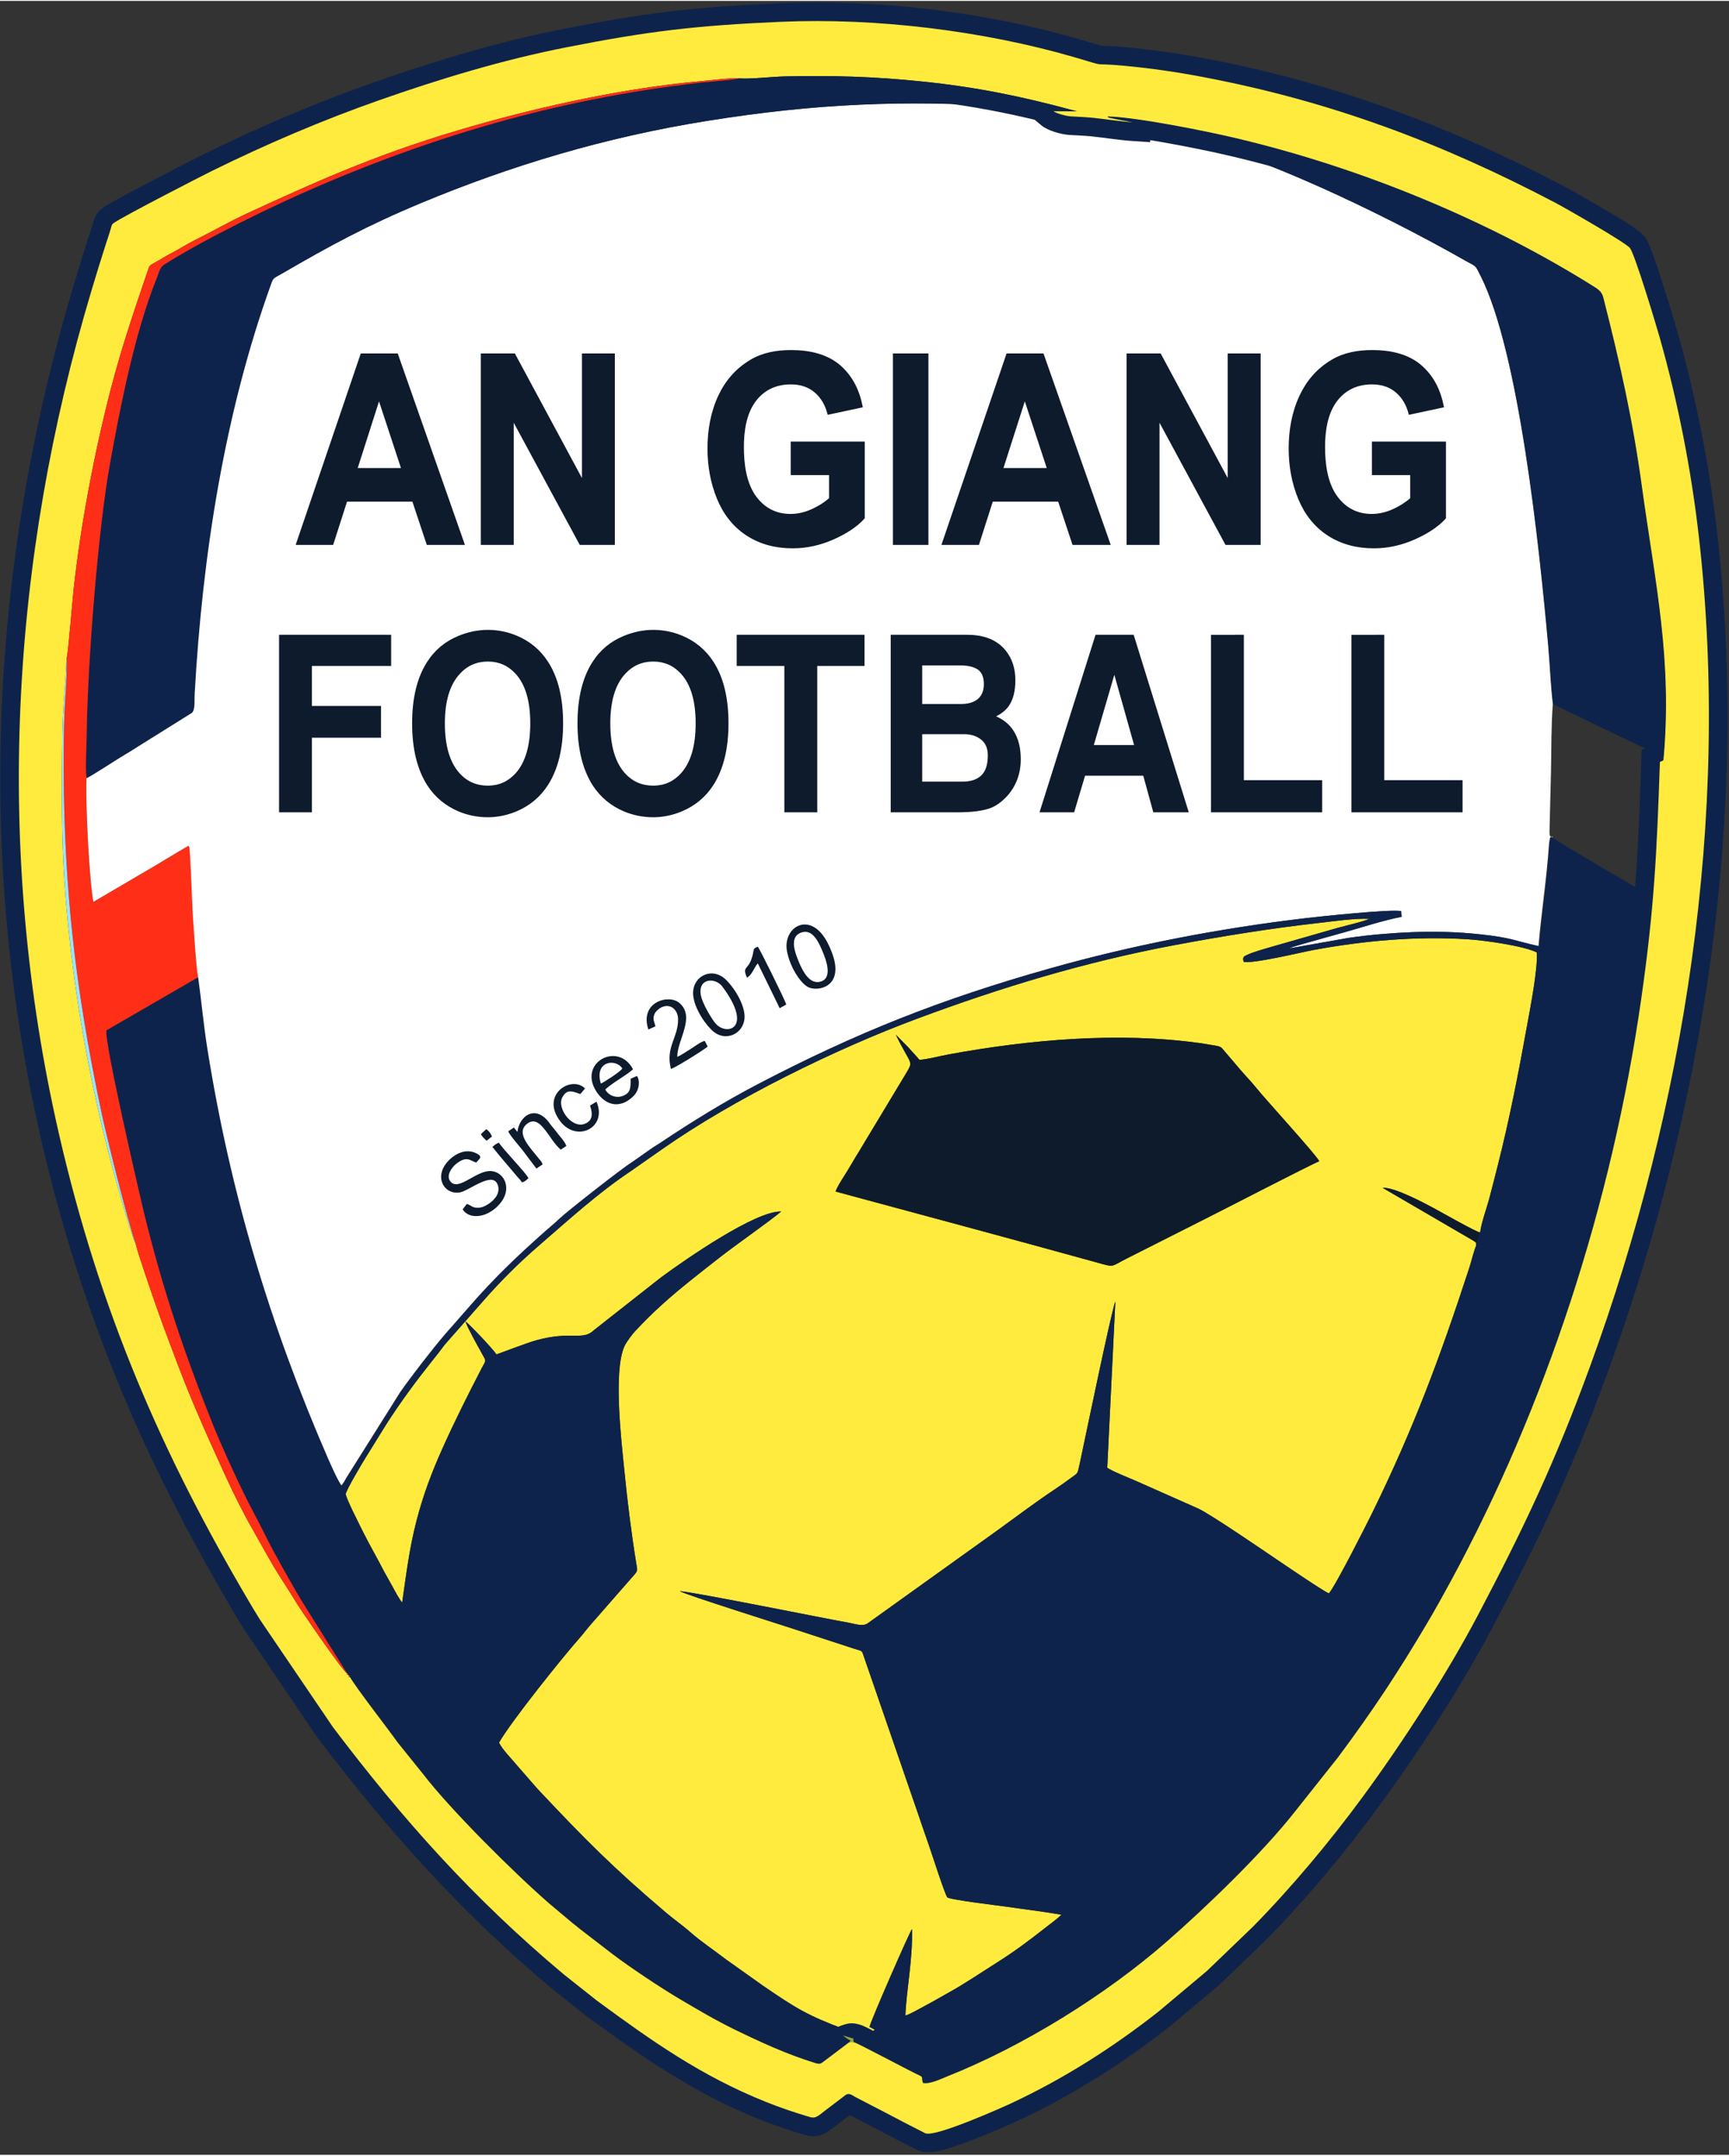 <svg height="353.082" viewBox="0 0 456 568" width="283.221" xmlns="http://www.w3.org/2000/svg" xmlns:xlink="http://www.w3.org/1999/xlink"><rect x="0" y="0" width="456" height="568" fill="#333333" stroke="none"/><clipPath id="a"><path d="m-572-311h1684v1191h-1684z"/></clipPath><g clip-path="url(#a)"><path d="m50.42 187.76c.92-.1.54 1.84.55 3.69.03 7.12.43 26.21.05 30.58-.64.26-.91.36-1.51.75l.23.37c.28.71.8 15.94.89 17.08.23 3.25.92 15 1.45 17.22.88 6.37 1.44 12.66 2.46 19.04 6.08 38.02 16.52 72.71 31.76 107.77.42.98 2.83 6.49 3.68 7.3l.74-1.02c.23-.44.33-.62.58-1.04l14.26-22.68c2.77-3.97 8.47-11.35 11.8-15.22l6.26-7.14c6.64-7.66 12.79-13.51 20.27-20.14 1.35-1.19 2.27-1.89 3.56-3.14 2.18-2.08 16.78-13.49 18.94-14.78l5.83-4.09c.81-.54 1.33-.81 2.12-1.34 8.01-5.37 16.77-10.76 25.4-15.27 25.98-13.58 48.25-22.43 77.08-30.56 21.88-6.18 44.62-10.57 67.56-13.27 4.13-.49 22.05-2.36 24.99-1.86l.15 1.53c-4.69.88-10.3 2.74-14.98 4.04l-10.98 3.08c-.59.17-1.18.34-1.8.53-.4.13-1.33.38-1.87.67l15.73-2.78c5.55-.8 11.15-1.28 16.85-1.51 5.92-.23 12.04-.06 17.84.58 8.43.92 8.46 1.56 15.44 3.12.74-8.79 2.15-17.68 2.79-27.08l.17-1.18c.19-.52-.07-.09.29-.56l.44.27c0-.52.11-.39-.44-.27-.38-.37-.33-.81-.33-1.74l.39-15.72c.1-5.63.04-12.03.48-17.6-.6-4.89-.78-10.22-1.22-15.18-2.35-26.2-7.71-77.61-17.84-97.68-1.59-3.16-1.08-2.39-4.01-4.06-12.17-6.92-25.56-13.69-38.33-19.42-12.7-5.7-35.45-14.73-49.18-17-3.59-.24-7.16-.84-10.83-1.22-2.01-.21-3.93-.26-5.98-.39-1.26-.09-3.8-.78-4.55-1.4-3.65-.25-7.39-.88-11.14-1.13-28.25-1.86-51.43-.82-79.77 3.68-27.43 4.36-52.35 11.96-75.77 21.71-14.19 5.91-24.11 11.29-36.47 18.48-2.52 1.47-2.48 1.1-3.13 2.9-12.25 33.92-18.12 71.57-20.14 107.77-.14 2.35.18 4.39-.76 5.31z" fill="#fff"/><g fill-rule="evenodd"><path d="m387.47 334.2c-7.7 23.55-14.55 42.04-25.55 64.49-1.32 2.69-9.57 19.07-11.44 21.26-1.79-.79-11.99-7.77-13.78-8.97-3.29-2.22-17.75-12.14-20.75-13.44l-16-7.1c-1.81-.81-6.75-2.75-7.93-3.63l2.14-43.87c-.99 2.2-8.64 39.36-9.41 42.85-.64 2.93-.38 2.27-2.55 3.89-1.17.88-2.45 1.78-3.79 2.67-5.02 3.33-10.39 7.37-15.35 10.97l-34.18 24.49c-1.38.99-3.44.13-5.43-.21-5.37-.92-40.44-8.03-44.17-8.25 1.35.87 26.97 8.96 28.27 9.4l17.79 5.8c2.13.7 1.89.22 2.57 2.27l12.13 35.19c1.73 4.93 3.13 9.21 4.87 14.13.69 1.95 4.26 13.11 4.92 13.94.64.66 14.17 2.27 14.97 2.39 5.1.75 10.14 1.33 15.15 2.21-1.23 1.19-3.05 2.49-4.5 3.63-3.99 3.14-8.09 6.2-12.36 8.88-4.26 2.69-8.77 5.77-13.25 8.23-1.93 1.06-3.58 2.06-5.48 3.06-1.16.61-4.49 2.54-5.58 2.78.31-7.17 1.96-14.57 1.75-22.81-.61.72-10.95 24.34-11.2 25.8l1.35.74c-.45.56-1.17.77-1.84 1.07-2.24 1.01-3.81-.32-5.98-1.13-10-3.71-13.15-5.73-21.68-11.57l-9.73-6.91c-3.2-2.48-6.36-4.51-9.42-7.2-1.99-1.76-4.19-3.27-6.28-5.04-14.06-11.93-21.21-19.13-34.01-32.74l-5.16-5.92c-1.54-1.89-3.87-4.13-4.98-6.24 3.15-5.56 16.78-22.54 21.15-27.48 1.23-1.39 2.16-2.68 3.25-3.9l11.32-12.94c.89-1.01.78-1.21.51-2.83-1.35-8.26-2.38-16.64-3.21-25.04-.71-7.14-2.9-25.62.03-32.28.54-1.22 2.2-3.36 2.87-4.07 2.44-2.58 4.38-4.54 7.1-7 4.8-4.35 10.1-8.42 15.38-12.56 4.05-3.17 13.22-9.58 16.02-11.97-6.71-.23-25.14 12.55-31.66 17.35l-17.71 13.93c-3.07 2.92-5.69.1-15.09 2.64-2.7.73-10.39 3.73-10.64 3.76-.73-1.23-7.19-8.06-8.17-8.7.55 1.69 3.16 6.32 4.22 8.24 1.39 2.5 1.26 1.8.04 4.15-3.63 7.02-7.17 14.05-10.46 21.42-2.65 5.93-4.91 11.85-6.68 18.7-1.93 7.45-2.67 13.78-3.81 21.65-.85-1.07-1.92-3.08-2.67-4.47-.8-1.48-1.76-3.07-2.55-4.61-1.59-3.12-3.41-6.19-5.05-9.5-.79-1.61-4.62-9.07-4.6-10.07.02-.88 4.46-8.36 5.18-9.49l5.56-8.98c3.78-5.88 7.88-11.42 12.24-16.88 1.03-1.29 2.15-2.69 3.12-4.03l10.16-11.54c4.52-5.16 9.36-9.99 14.59-14.51 7.69-6.64 15.59-13.88 24.1-19.56l8.55-5.98c18.82-13.2 45.61-26.34 67.24-34.39 22.08-8.21 44.19-14.95 67.96-19.4 12.39-2.32 25.09-4.38 37.78-5.81 3.72-.42 9.77-1.29 13.45-1.1-1.29.68-6.65 1.9-8.61 2.46l-17.41 4.99c-2.16.65-4.26 1.17-6.24 2.08-.98.45-1.15.68-.87 1.79 2.33.63 15.2-2.51 18.52-3.12 13.2-2.43 26.85-3.67 40.48-2.82 4.44.28 14.93 1.74 18.33 3.49.26 4.48-1.72 14.49-2.59 19.34-2.24 12.39-4.62 24.65-7.72 36.84-.73 2.9-1.49 5.89-2.26 8.8-.62 2.33-2.21 6.77-2.37 8.85-.74.08-10.69-5.58-12.28-6.43-2.48-1.33-10.44-5.58-13.46-5.34l24.12 14.05c.87.78.41-.13.58 1.11-.72 1.73-1.23 4.09-1.87 6.05zm-90.48-2.48 21.79-11.01c3.27-1.62 26.86-13.83 29.16-14.73-.6-1.45-14.33-16.48-16.54-19.25-1.34-1.67-2.73-3.08-4.21-4.79-1.45-1.68-2.67-3.18-4.14-4.86-1.03-1.17-.85-1.31-2.76-1.63-1.41-.24-2.61-.44-3.98-.64-21.41-2.97-44.9-.9-66.12 3-2.34.43-5.47 1.28-7.69 1.44-.94-1.13-2-2.22-3.03-3.38l-3.2-3.25c4.09 8.45 4.79 6.61 2.56 10.42l-12.34 20.47c-1.12 1.78-1.93 3.25-3.03 5.05-.74 1.21-2.72 4.15-3.08 5.41 22.9 6.2 45.91 12.35 68.79 18.68 4.88 1.35 3.62 1.21 7.82-.93z" fill="#ffeb3d"/><path d="m54.72 276.49c6.08 38.02 16.52 72.71 31.75 107.77.43.98 2.84 6.48 3.68 7.3l.75-1.02c.23-.43.32-.62.57-1.04l14.27-22.68c2.77-3.97 8.47-11.35 11.8-15.22l6.25-7.14c6.65-7.66 12.8-13.51 20.28-20.14 1.35-1.19 2.26-1.89 3.56-3.14 2.17-2.08 16.78-13.49 18.94-14.78l5.83-4.09c.81-.54 1.33-.81 2.12-1.34 8.01-5.37 16.77-10.76 25.4-15.26 25.98-13.59 48.25-22.44 77.07-30.57 21.89-6.18 44.63-10.57 67.57-13.27 4.13-.49 22.04-2.37 24.99-1.86l.15 1.53c-4.69.88-10.3 2.74-14.98 4.04l-10.98 3.08c-.6.17-1.18.34-1.8.53-.4.13-1.34.38-1.87.67l15.72-2.79c5.55-.79 11.15-1.27 16.86-1.5 5.92-.23 12.03-.06 17.84.58 8.43.92 8.46 1.56 15.44 3.12.74-8.79 2.15-17.68 2.78-27.08l.17-1.18c.2-.52-.06-.09.3-.56l.43.27c.3.43 24.66 14.85 25.27 14.93l1.75-37.29-26.91-12.97c-.6-4.89-.78-10.22-1.22-15.18-2.35-26.2-7.72-77.61-17.84-97.68-1.59-3.16-1.08-2.39-4.02-4.06-12.17-6.92-25.55-13.69-38.32-19.42-12.7-5.7-35.46-14.73-49.18-17-1.12-.28-2.13-.47-3.33-.69l-3.14-.62c-.35-.13-.37-.17-.54-.28 7.92.24 25.89 3.85 33.96 5.76 33.12 7.84 66.78 21.77 94.61 39.32 1.39.88 1.87 1.56 2.21 2.91 4.32 17.04 7.64 31.56 10.1 49.5 3.46 25.26 8.13 45.69 5.69 72.28-.37.28-.03.05-.45.25l-.47.21c-.83 24.12-1.51 38.6-4.95 62.63-7.76 54.1-25.24 107.4-50.25 153.48-2.03 3.74-4.04 7.36-6.07 10.79-7.74 13.11-14.5 23.34-23.7 35.67l-11.34 14.29c-8.65 10.99-23.53 25.29-33.72 34.18-16.21 14.17-37.92 27.62-57.81 35.53-1.54.61-4.82 2.23-6.55 1.77-.52-1.66.35-1.39-1.29-2.16-2.83-1.34-15.69-8.22-16.8-8.53-.04-.06-.15-.26-.17-.31-.01-.04-.04-.11-.05-.15 0-.03-.01-.1-.02-.13-.01-.05.03-.2.03-.41l-2.79-.82c.57.43 1.28 1.02 2.03 1.32l-.58.62-6.26 4.73c-.97.69-1.09 1.03-2.53.58-7.51-2.32-14.26-5.44-21.22-8.82-4.8-2.32-9.84-5.3-14.41-8-5.05-2.98-13.19-8.4-17.85-11.94l-8.48-6.53c-.74-.6-1.33-1.09-2.06-1.64l-6.14-5.18c-9.21-8-25.93-24.6-33.17-34.02l-6.7-8.32c-2.45-3.47-10.71-14.05-12.63-17.31-.01-.4.11-.34-.25-.3l-.31-.37c.08-.41.2-.37-.18-.28l-11.14-17.75c-2.42-3.82-8.5-14.65-10.43-18.64-1.61-3.31-3.36-6.46-5.03-9.79-2.84-5.67-6.73-14.26-9.04-20.04-7.45-18.6-13.1-35.49-17.89-55.07-1.19-4.84-10.86-46.63-9.93-48.33l24.16-13.99c.88 6.37 1.44 12.66 2.46 19.04zm338.03 39.42c.77-2.91 1.52-5.9 2.26-8.8 3.09-12.19 5.48-24.45 7.72-36.85.87-4.84 2.85-14.85 2.59-19.33-3.4-1.75-13.89-3.22-18.33-3.49-13.63-.85-27.28.39-40.48 2.82-3.33.61-16.19 3.75-18.52 3.12-.28-1.11-.11-1.34.87-1.79 1.98-.91 4.08-1.43 6.24-2.08l17.41-4.99c1.96-.56 7.32-1.78 8.6-2.46-3.67-.19-9.72.68-13.44 1.1-12.69 1.43-25.39 3.49-37.78 5.81-23.77 4.45-45.88 11.19-67.96 19.4-21.63 8.04-48.42 21.19-67.24 34.39l-8.55 5.98c-8.51 5.68-16.41 12.92-24.1 19.56-5.24 4.52-10.07 9.35-14.59 14.51l-10.16 11.54c-.97 1.33-2.09 2.74-3.12 4.03-4.36 5.46-8.46 11-12.24 16.88l-5.56 8.98c-.72 1.13-5.17 8.61-5.18 9.49-.03 1 3.81 8.46 4.6 10.07 1.64 3.31 3.45 6.38 5.05 9.5.79 1.53 1.75 3.13 2.55 4.61.75 1.39 1.82 3.4 2.67 4.47 1.14-7.87 1.88-14.2 3.8-21.65 1.78-6.85 4.04-12.77 6.69-18.7 3.29-7.37 6.83-14.4 10.46-21.42 1.22-2.35 1.35-1.65-.04-4.15-1.06-1.92-3.67-6.55-4.22-8.24.98.63 7.44 7.47 8.17 8.7.25-.03 7.94-3.03 10.63-3.76 9.41-2.54 12.03.28 15.1-2.64l17.71-13.93c6.52-4.8 24.94-17.58 31.66-17.35-2.8 2.39-11.97 8.8-16.02 11.97-5.28 4.14-10.58 8.21-15.38 12.56-2.73 2.46-4.66 4.42-7.1 7-.67.71-2.33 2.85-2.87 4.07-2.93 6.66-.74 25.14-.03 32.28.83 8.4 1.86 16.78 3.21 25.04.27 1.62.38 1.82-.51 2.83l-11.32 12.93c-1.09 1.23-2.02 2.52-3.25 3.91-4.37 4.94-18 21.92-21.15 27.48 1.11 2.11 3.43 4.35 4.98 6.24l5.16 5.92c12.8 13.61 19.95 20.81 34.01 32.74 2.09 1.77 4.29 3.28 6.28 5.03 3.06 2.7 6.22 4.73 9.42 7.21l9.73 6.91c8.53 5.84 11.68 7.86 21.68 11.57 2.17.81 3.74 2.14 5.98 1.13.67-.3 1.38-.51 1.84-1.07l-1.35-.74c.25-1.46 10.59-25.08 11.19-25.8.22 8.24-1.43 15.64-1.74 22.81 1.09-.24 4.42-2.17 5.57-2.78 1.91-1 3.55-2 5.49-3.07 4.48-2.45 8.98-5.53 13.25-8.22 4.26-2.68 8.37-5.74 12.36-8.88 1.45-1.14 3.27-2.44 4.5-3.63-5.02-.88-10.05-1.46-15.15-2.21-.8-.12-14.34-1.73-14.97-2.39-.67-.83-4.23-11.99-4.92-13.94-1.74-4.92-3.14-9.2-4.87-14.13l-12.13-35.19c-.68-2.05-.45-1.57-2.57-2.27l-17.79-5.81c-1.3-.43-26.92-8.52-28.27-9.39 3.73.22 38.8 7.33 44.17 8.25 1.99.34 4.05 1.2 5.43.21l34.17-24.49c4.97-3.6 10.34-7.64 15.36-10.97 1.34-.89 2.61-1.79 3.79-2.67 2.17-1.62 1.91-.96 2.55-3.89.77-3.49 8.42-40.65 9.41-42.85l-2.14 43.87c1.18.88 6.12 2.82 7.93 3.63l16 7.1c2.99 1.3 17.46 11.22 20.74 13.44 1.8 1.2 12 8.18 13.79 8.97 1.86-2.19 10.12-18.57 11.44-21.26 11-22.45 17.85-40.94 25.55-64.49.64-1.96 1.15-4.32 1.87-6.05l1.04-3.39c.16-2.09 1.75-6.52 2.37-8.85z" fill="#0e234b"/><path d="m224.14 557.53-2.79 2.12c-3.01 2.21-4.99 4.32-9.15 3.09-4.11-1.23-8.12-2.58-12.09-4.17-17.12-6.86-30.85-16.45-45.57-27.26l-.07-.05-8.88-7.05-.05-.04c-23.68-19.86-43.05-41.42-61.66-66l-.08-.1-19.35-28.52-.04-.07c-1.05-1.65-2.04-3.33-3.04-5.02-8.93-15.15-17.2-30.68-24.47-46.71-11.39-25.14-19.96-50.94-26.13-77.83-17.15-74.75-13.29-151.76 8.69-225.06 1.22-4.09 2.47-8.18 3.78-12.24.32-.99.64-1.96.96-2.95.77-2.37.87-3.71 3.19-5.27 1.6-1.07 3.5-2.05 5.2-2.97 2.66-1.44 5.33-2.85 8.01-4.25 4.36-2.28 8.77-4.61 13.18-6.78 14.58-7.17 29.56-13.58 44.89-18.95 16.28-5.7 32.91-10.73 49.85-14.05 9.31-1.83 18.62-3.48 28.04-4.61 9.7-1.16 19.42-1.76 29.17-2.19 25.75-1.12 54.16 2.32 78.9 9.5 1.52.45 3.03.9 4.55 1.35.39.12.87.29 1.27.36.48.05 1.04.03 1.53.05 1.71.07 3.43.21 5.13.37 7.07.66 14.09 1.69 21.07 3.01 33.77 6.41 63.97 17.7 94.31 33.65 3.37 1.78 6.76 3.79 10.04 5.72 2.44 1.44 9.8 5.55 11.35 7.69 1 1.39 1.83 3.9 2.41 5.53.91 2.59 1.76 5.21 2.58 7.82 1.25 3.96 2.5 7.96 3.63 11.95 4.92 17.44 8.44 35.47 10.47 53.47 8.35 73.9-3.58 151.11-29 220.68-4.43 12.14-9.25 24.05-14.66 35.78-4.69 10.19-9.78 20.18-15 30.11-8.83 16.8-19.8 33.68-31.04 48.97-8.92 12.13-18.77 23.95-29.34 34.69l-.09.09-12.25 11.78-13 10.9-.06.05c-12.35 9.7-25.6 18.12-39.84 24.77-3.65 1.71-7.47 3.31-11.22 4.79-2.53.99-5.12 1.96-7.73 2.73-2.48.73-5.53 1.5-7.97.25-3.54-1.8-7.08-3.61-10.53-5.45zm48.74-526.19c-10-2.39-19.9-4.15-30.33-5.22-11.95-1.21-23.41-1.54-35.42-1.3-4.13.08-8.45.79-12.56.51-2.67-.18-6.3.46-9.04.7-19.82 1.76-40.34 6.21-59.45 11.68-10.81 3.09-21.34 6.66-31.76 10.87-9.12 3.68-18.07 7.75-26.99 11.86-4.64 2.14-9.05 4.71-13.63 6.98-2.25 1.11-4.36 2.51-6.61 3.67-1.03.54-2.02 1.17-3.03 1.75-.19.1-.38.21-.58.31-3.46 10.14-6.88 20.24-9.56 30.63-4.32 16.75-7.67 34.32-9.58 51.53-.33 3.02-.56 6.08-.84 9.1-.16 1.74-.47 6.76-1.06 9.63-.27 6.44-1.03 12.86-1.1 19.32-.1 9.88-.22 19.78.12 29.66.37 10.87 1.4 21.59 2.79 32.38 2.74 21.2 7.39 42.45 13.51 62.93.39 1.29.79 2.58 1.21 3.87.28.88.61 2.02.99 2.9l.38.51.22 1.01c.56 2.47 1.64 5.36 2.45 7.78.88 2.59 1.77 5.17 2.67 7.76 1.77 5.1 3.7 10.14 5.61 15.19 3.76 9.96 8.1 19.66 12.53 29.34 2.13 4.64 4.41 9.27 6.95 13.71 2.49 4.38 4.83 8.84 7.57 13.07 1.42 2.19 2.82 4.39 4.18 6.62.64 1.06 1.41 2.14 2.11 3.17 1.34 1.98 2.71 3.95 4.08 5.91 1.26 1.8 2.53 3.59 3.83 5.36.34.45.73 1 1.13 1.53l.04-.01.88 1.05h.5l.33.54 1.8 1.07-.29 1.16.21.25-.03.32c.54.82 1.14 1.63 1.7 2.41 1.22 1.7 2.48 3.38 3.74 5.06 2.1 2.8 4.28 5.59 6.3 8.45l6.64 8.24.04.05c4.64 6.04 10.39 11.97 15.74 17.39 5.38 5.44 10.98 10.9 16.69 15.87l6.06 5.09c.7.54 1.38 1.1 1.98 1.59l8.48 6.53c2.74 2.11 5.64 4.1 8.52 6.02 2.89 1.92 5.83 3.82 8.82 5.58 4.6 2.72 9.25 5.48 14.06 7.81 6.34 3.07 12.67 6.01 19.38 8.19l6.13-4.64.72-.25c1.73-.61 2.67-.72 4.48-.22 1.21.33 2.84 1.23 3.97 1.8 1.89.96 3.78 1.94 5.66 2.92 2.62 1.36 5.3 2.84 7.98 4.1.73.34 1.36.71 1.89 1.13.79-.32 1.57-.68 2.04-.87 19.64-7.8 40.48-20.75 56.39-34.65 6.08-5.32 12-10.91 17.7-16.62 5.34-5.36 10.7-11 15.41-16.92l11.29-14.23c8.52-11.43 16.11-22.9 23.36-35.18 2.07-3.5 4.04-7.06 5.98-10.63 25.33-46.66 42.17-99.29 49.71-151.84 1.48-10.34 2.67-20.66 3.43-31.08.75-10.32 1.11-20.67 1.47-31.02l.1-3.05 1.07-.48c.86-11.77.31-23.19-1.1-34.96-1.33-11.17-3.27-22.27-4.8-33.41-2.29-16.68-5.84-32.57-9.97-48.86l-.09-.06c-27.99-17.66-60.91-31.07-93.12-38.7-5.41-1.28-10.9-2.38-16.37-3.38-1.73-.31-3.46-.62-5.2-.9l-.09.53-4.48-.3c-3.7-.24-7.33-.86-11.01-1.24-1.93-.19-3.87-.24-5.81-.37-2.22-.15-5.68-1.12-7.37-2.54l-1.75-1.46z" fill="#0e234b"/><path d="m283.26 14.82c9.88 2.87 3.28 1.36 13.39 2.3 6.99.66 13.75 1.64 20.62 2.95 33.92 6.43 63.1 17.49 92.94 33.17 2.89 1.52 18.72 10.6 19.68 11.94 1.37 1.89 6.91 20.31 7.88 23.75 4.68 16.55 8.28 34.6 10.32 52.69 8.33 73.72-3.85 150.33-28.73 218.45-9.25 25.31-17.32 42.3-29.4 65.28-8.38 15.94-20.12 34.03-30.64 48.35-8.71 11.84-18.73 23.82-28.89 34.15l-12.13 11.66-12.81 10.75c-11.99 9.42-24.84 17.62-38.88 24.18-2.25 1.05-20.19 9.08-22.61 7.85-3.49-1.78-6.99-3.56-10.5-5.44l-7.76-4.02c-1.03-.53-1.71-1.26-2.69-.64l-4.61 3.5c-2.46 1.81-3.11 2.85-4.84 2.34-4.2-1.25-7.75-2.45-11.67-4.02-17.12-6.87-30.11-16.1-44.48-26.66l-8.76-6.94c-23.93-20.07-42.27-40.6-60.89-65.21l-19.24-28.34c-1.06-1.68-1.92-3.14-2.96-4.89-22.93-38.89-39.33-76.49-50.04-123.15-17.28-75.3-12.71-151.46 8.6-222.55 1.22-4.06 2.45-8.1 3.76-12.15.33-1.03.65-2 .96-2.93.65-2.03.43-2.16 1.25-2.71 2.98-2 23.28-12.42 25.82-13.67 13.98-6.88 28.87-13.3 44.34-18.72 15.43-5.41 32.17-10.54 49.18-13.87 21.74-4.27 34.1-5.73 56.48-6.71 25.12-1.1 53.4 2.37 77.31 9.31zm5.05 16.01c-2.02-.21-3.93-.26-5.98-.39-1.26-.09-3.8-.78-4.55-1.4l6.19.07c-.31-.11-.88-.23-1.27-.34-13.51-3.65-25.4-6.08-39.65-7.53-12.86-1.32-23.17-1.59-36.01-1.33-3.62.07-8.97.76-12.14.52-2.53-.15-7.14.48-9.8.71-19.85 1.75-41.55 6.46-60.38 11.85-23.13 6.61-38.44 13.31-59.44 22.99-4.9 2.26-9.12 4.74-13.75 7.03-2.27 1.12-4.36 2.52-6.69 3.71-1.18.62-2.03 1.18-3.2 1.84-2.46 1.39-2.15 1.06-2.64 2.51-3.51 10.28-6.95 20.32-9.83 31.48-4.23 16.37-7.81 35.08-9.71 52.22-.25 2.28-1.58 18.08-1.87 18.62l-.01-1.19c-.18 7.05-1.07 13.88-1.15 21.11-.25 24.41-.31 37.45 2.95 62.71 2.75 21.33 7.55 43.23 13.68 63.71.33 1.1 2.19 7.26 2.71 7.96.61 2.73 4.14 12.81 5.27 16.08 1.82 5.22 3.77 10.34 5.65 15.32 3.93 10.39 8.21 19.92 12.67 29.64 2.19 4.8 4.64 9.73 7.14 14.11 2.61 4.56 4.84 8.85 7.72 13.3 1.37 2.12 2.88 4.49 4.1 6.5.97 1.6 11.9 17.62 13.24 18.42-.1.4-.2.34.18.28l.31.37c-.03.39-.13.3.25.3 1.92 3.26 10.18 13.84 12.63 17.31l6.7 8.32c7.24 9.42 23.96 26.02 33.17 34.03l6.15 5.17c.72.55 1.31 1.04 2.05 1.64l8.48 6.53c4.66 3.54 12.8 8.96 17.85 11.94 4.57 2.7 9.62 5.68 14.41 8 6.96 3.38 13.71 6.5 21.22 8.82 1.44.45 1.57.11 2.53-.58l6.26-4.73c.79-.28.75-.33 1.55-.12 1.11.31 13.97 7.19 16.8 8.53 1.64.77.77.5 1.3 2.16 1.72.46 5-1.16 6.54-1.77 19.89-7.91 41.6-21.36 57.81-35.53 10.19-8.89 25.07-23.19 33.72-34.18l11.34-14.29c9.2-12.33 15.96-22.56 23.7-35.67 2.03-3.43 4.04-7.05 6.07-10.79 25.01-46.08 42.49-99.38 50.25-153.48 3.45-24.03 4.12-38.51 4.95-62.63l.47-.21c.42-.2.08.03.45-.25 2.44-26.59-2.23-47.02-5.69-72.28-2.46-17.94-5.78-32.45-10.1-49.5-.34-1.35-.82-2.03-2.21-2.91-27.83-17.55-61.49-31.48-94.61-39.32-8.06-1.91-26.04-5.52-33.96-5.76.17.11.19.15.54.28l3.14.62c1.2.22 2.21.41 3.33.69-3.59-.24-7.16-.84-10.83-1.22z" fill="#ffeb3d"/></g><path d="m194.9 20.43c-.37.33-9.22 1.01-10.02 1.1-10.65 1.27-18.11 2.39-28.9 4.54-33.94 6.75-68.1 19.49-98.55 35.45-4.79 2.51-9.73 5.22-14.15 8.03-1.16.74-1.42 2.3-1.94 3.58-5.8 14.24-9.65 34.11-12.36 49.08-3.11 17.24-5.91 52.42-6.12 71.78-.04 2.99-.41 8.27-.04 10.99 1.06-.39 8.53-5.31 10.32-6.33 1.13-.64 2.51-1.56 3.56-2.21l13.9-8.68c.94-.92.62-2.95.76-5.31 2.02-36.2 7.89-73.85 20.14-107.77.65-1.8.61-1.43 3.13-2.9 12.36-7.19 22.27-12.57 36.48-18.48 23.41-9.75 48.33-17.35 75.76-21.71 28.34-4.5 51.52-5.53 79.76-3.68 3.76.25 7.49.88 11.15 1.13l6.19.07c-.31-.11-.88-.23-1.26-.34-13.52-3.65-25.41-6.08-39.66-7.53-12.86-1.32-23.17-1.59-36.01-1.33-3.62.07-8.97.76-12.14.52z" fill="#0e234b"/><path d="m220.38 313.97c22.89 6.2 45.91 12.35 68.79 18.68 4.88 1.35 3.62 1.21 7.82-.93l21.79-11.01c3.27-1.62 26.86-13.83 29.15-14.73-.59-1.45-14.32-16.48-16.53-19.25-1.34-1.67-2.73-3.08-4.21-4.79-1.45-1.68-2.67-3.18-4.14-4.86-1.03-1.17-.85-1.31-2.76-1.63-1.41-.24-2.61-.44-3.98-.64-21.41-2.97-44.9-.9-66.12 3-2.34.43-5.47 1.28-7.69 1.44-.94-1.13-2-2.22-3.03-3.38l-3.2-3.25c4.09 8.45 4.79 6.61 2.55 10.42l-12.33 20.47c-1.12 1.78-1.93 3.25-3.03 5.05-.74 1.21-2.72 4.15-3.08 5.41z" fill="#0e1b2d"/><path d="m17.59 173.39c.06 3.48-.16 7.31-.4 10.77-.59 8.55-.43 23.77-.15 32.21.92 27.69 4.18 50.42 9.76 76.94 1.16 5.5 6.86 28.62 8.97 34.38.61 2.73 4.14 12.81 5.27 16.08 1.82 5.22 3.77 10.34 5.65 15.32 3.93 10.39 8.21 19.92 12.67 29.64 2.19 4.8 4.64 9.73 7.14 14.11 2.61 4.56 4.84 8.85 7.72 13.3 1.37 2.13 2.88 4.49 4.1 6.5.97 1.6 11.9 17.63 13.24 18.42-.1.4-.2.34.19.28l.3.37c-.03.39-.13.3.25.3 0-.4.11-.34-.25-.3l-.3-.37c.07-.41.19-.37-.19-.28l-11.13-17.75c-2.43-3.82-8.51-14.65-10.44-18.64-1.61-3.31-3.36-6.46-5.03-9.79-2.84-5.67-6.73-14.26-9.04-20.03-7.44-18.61-13.1-35.5-17.89-55.08-1.19-4.84-10.86-46.63-9.93-48.33l24.16-13.99c-.53-2.22-1.22-13.97-1.46-17.22-.08-1.14-.6-16.37-.88-17.08l-.23-.37c-4.32 2.51-8.26 4.98-12.63 7.51l-12.43 7.29c-1.12-5.98-2.11-26.41-1.81-32.6-.37-2.72 0-8 .03-10.99.22-19.36 3.02-54.54 6.13-71.78 2.7-14.97 6.56-34.84 12.36-49.08.52-1.28.78-2.84 1.94-3.57 4.42-2.82 9.36-5.53 14.15-8.04 30.45-15.96 64.61-28.7 98.55-35.45 10.79-2.15 18.24-3.27 28.9-4.54.8-.09 9.65-.77 10.02-1.1-2.53-.15-7.14.48-9.8.71-19.85 1.75-41.55 6.46-60.38 11.85-23.13 6.61-38.44 13.31-59.44 22.99-4.9 2.26-9.12 4.74-13.75 7.03-2.27 1.12-4.36 2.52-6.69 3.71-1.18.62-2.03 1.18-3.2 1.84-2.46 1.39-2.14 1.06-2.64 2.51-3.51 10.28-6.95 20.32-9.83 31.48-4.23 16.37-7.81 35.08-9.71 52.22-.25 2.28-1.58 18.08-1.87 18.62z" fill="#ff2e17"/><path d="m22.82 204.98c-.3 6.19.69 26.62 1.81 32.6l12.43-7.29c4.37-2.52 8.31-4.99 12.63-7.5.6-.4.87-.5 1.51-.76.38-4.37-.02-23.46-.05-30.57-.01-1.86.37-3.79-.55-3.7l-13.9 8.68c-1.05.65-2.43 1.57-3.56 2.21-1.79 1.02-9.26 5.94-10.32 6.33z" fill="#fff"/><path d="m35.77 327.69c-2.11-5.76-7.81-28.88-8.97-34.38-5.58-26.52-8.84-49.25-9.76-76.94-.28-8.44-.44-23.66.15-32.21.24-3.46.46-7.29.4-10.77l-.01-1.19c-.18 7.05-1.07 13.88-1.15 21.11-.25 24.41-.31 37.45 2.95 62.71 2.75 21.33 7.55 43.23 13.68 63.71.33 1.1 2.19 7.26 2.71 7.96z" fill="#9be4fa"/><path d="m120.24 306.73c-1 .82-2.92 3.2-1.23 4.82 2.21 2.13 6.81-3.33 10.6-2.97 3.46.32 5.62 4.75 2.13 8.72-3.32 3.77-8.02 4.06-9.72 1.39l1.09-1.44c1.17.31 1.36 1.01 2.85 1 1.14 0 1.94-.43 2.77-.95 1.1-.68 3.2-2.41 2.65-4.72-1.05-4.46-7.57 1.19-10.1 1.62-4.09.69-6.89-3.97-3.26-8.07 1.85-2.1 5.03-3.83 8-2.02 1.36.83.26 1.28-.4 2.22-1.45-.35-2.41-2.03-5.38.4zm97.94-58.52c.74 1.37 1.68 3.67 1.99 5.41 1.24 6.91-5.16 7.65-7.26 6.32-2.3-1.46-4.69-5.72-5.36-9.37-1.16-6.37 6.1-10.83 10.63-2.36zm-7.44 5.34c.93 2.21 2.82 6.1 5.88 5 2.95-1.07 1.29-5.6.3-7.94-.95-2.24-2.55-6.04-5.65-4.92-3.23 1.16-1.57 5.36-.53 7.86z" fill="#0e1b2d" fill-rule="evenodd"/><path d="m190.94 257.66c1.87 1.48 5.02 5.89 5.4 9.56.47 4.65-4.42 7.51-8.07 4.65-1.93-1.51-5.03-5.84-5.44-9.53-.53-4.82 4.4-7.62 8.11-4.68zm-2.26 11.95c2.82 3.39 10.21 1.56 1.84-9.68-1.88-2.53-6.61-2.26-5.65 2.41.46 2.19 2.77 6.01 3.81 7.27zm-17.69 1.63c-2.37-7.28 5.35-9.36 8.11-7.06 4.46 3.69-.5 9.75-.48 14.28.99-.42 2.48-1.45 3.46-2.04 1.01-.61 2.68-1.94 3.79-2.18l.77 1.49c-.53.6-8.74 5.75-9.69 5.9-1.48-5.71 1.89-8.16 1.89-13.05.01-2.29-1.76-4.26-4.19-3.28-.77.31-1.76 1.18-2.05 1.88-.58 1.35.03 2.09.26 3.24z" fill="#0e1b2d" fill-rule="evenodd"/><path d="m164.17 288.79c2.11-.78 2.16-1.98 2.15-4.55l1.67-.75c.89 1.33.49 3.43-.33 4.6-.64.93-2.06 2.11-3.45 2.58-3.66 1.24-6.31-1.74-7.43-3.95-3.63-7.19 6.41-12.16 10.17-4.98-2.16 1.89-5.26 3.41-7.31 5.31.5 1.21 2.52 2.48 4.53 1.74zm-.04-7.28c-1.85-2.78-7.47-1.85-5.66 3.99.6-.22 5.19-3.12 5.66-3.99zm-22.66 26.4-3.72-4.93c-.8-1-3.4-3.98-3.71-4.89l1.5-1 .92 1.17c.53-4.41 4.95-7.41 8.61-2.14.46.67.93 1.11 1.43 1.8.83 1.16 2.43 2.74 2.87 4.03l-1.47.97c-3.1-2.47-5.38-9.64-8.93-6.78-3.04 2.46.79 6.14 3.15 9.16.6.77.66.64.99 1.51zm247.29 19.13-24.12-14.05c3.02-.24 10.99 4.01 13.46 5.34 1.59.85 11.54 6.51 12.28 6.43l-1.04 3.39c-.17-1.24.29-.33-.58-1.11zm-235.71-38.77c-2.09-.75-3.51-1.4-4.73.83-1.55 2.85 2.45 8.33 5.88 7.02 2.1-.8 2.18-2.53 1.42-4.83l1.7-1.01c2.94 6.79-5.13 10.89-9.53 5.2-5.45-7.05 2.95-12.3 6.51-8.68zm45.51-36.89c.32-1.39.02-1.5 1.32-1.96.36.33 7.2 14.11 7.48 15.23l-1.73.97-5.77-11.81c-1 1.07-1.52 3.12-2.87 3.75-1.41-3.33.51-1.62 1.57-6.18zm-66.69 53.3c-.21-.25-1.97-2.45-2.01-2.48.59-.45.89-.82 1.73-1.11.84 1.49 7.43 8.28 7.77 9.36-.57.5-.8.85-1.67 1.12-.52-.79-1.28-1.46-1.89-2.26zm-3.63-7.16c.68.43 1.12 1.05 1.51 1.94l-1.41 1.11c-.58-.49-1.19-1.09-1.51-1.74z" fill="#0e1b2d" fill-rule="evenodd"/><path d="m223.75 538.46c.79-.28.75-.33 1.55-.12-.04-.06-.15-.26-.17-.31-.01-.03-.04-.11-.04-.15-.01-.03-.02-.1-.03-.13-.01-.05.03-.2.04-.41l-2.8-.82c.57.43 1.28 1.02 2.03 1.32z" fill="#93a83e"/><path d="m279.08 132.05h-17.25l-3.65 11.4h-9.89l17.18-50.48h9.74l17.73 50.48h-10.07zm-170.31 0h-17.25l-3.65 11.4h-9.89l17.17-50.48h9.75l17.72 50.48h-10.06zm263.16-.92v-6.08h-10.11v-8.85h19.53v20.24l-.04.05c-2.11 2.35-5.07 4.13-8.14 5.5-3.37 1.5-6.98 2.37-10.81 2.37-4.49 0-8.58-1.04-12.14-3.34-3.77-2.44-6.21-5.83-7.77-9.55-1.81-4.32-2.58-8.86-2.58-13.43 0-4.76.79-9.56 2.89-14.01 1.77-3.77 4.49-7.08 8.49-9.43 3.14-1.86 6.84-2.53 10.64-2.53 4.84 0 9.48 1.01 12.94 3.97 3.48 2.98 5.2 6.91 5.97 10.95l.03.18-9.27 1.98-.05-.2c-.53-2.13-1.56-4.18-3.42-5.74-1.71-1.44-3.81-2.08-6.21-2.08-3.89 0-6.85 1.44-9.03 4.12-2.78 3.43-3.38 8.35-3.38 12.38 0 4.26.57 9.62 3.43 13.29 2.1 2.7 4.97 4.37 8.89 4.37 1.94 0 3.77-.47 5.47-1.22 1.74-.77 3.31-1.74 4.67-2.94zm-48.14-5.31v-32.85h8.69v50.48h-9.27l-17.4-32.21v32.21h-8.69v-50.48h8.99zm-47.72-2.63-5.79-17.59-5.63 17.59zm-40.57-30.22h9.36v50.48h-9.36zm-16.85 38.16v-6.08h-10.11v-8.85h19.53v20.24l-.05.05c-2.1 2.35-5.06 4.13-8.13 5.5-3.37 1.5-6.98 2.37-10.81 2.37-4.49 0-8.59-1.04-12.14-3.34-3.77-2.44-6.21-5.83-7.77-9.55-1.81-4.32-2.58-8.86-2.58-13.43 0-4.76.79-9.56 2.88-14.01 1.78-3.77 4.5-7.08 8.5-9.43 3.14-1.86 6.84-2.53 10.64-2.53 4.83 0 9.48 1.01 12.94 3.97 3.47 2.98 5.2 6.91 5.97 10.95l.03.18-9.27 1.98-.05-.2c-.53-2.13-1.56-4.18-3.42-5.74-1.71-1.44-3.81-2.08-6.21-2.08-3.9 0-6.86 1.44-9.03 4.12-2.78 3.43-3.38 8.35-3.38 12.38 0 4.26.57 9.62 3.42 13.29 2.11 2.7 4.97 4.37 8.9 4.37 1.93 0 3.77-.47 5.46-1.22 1.74-.77 3.32-1.74 4.68-2.94zm-65.17-5.31v-32.85h8.68v50.48h-9.26l-17.41-32.21v32.21h-8.68v-50.48h8.98zm-47.73-2.63-5.79-17.59-5.62 17.59z" fill="#0e1b2d" fill-rule="evenodd"/><path d="m438.72 199.08c2.19-25.99-2.39-46.17-5.8-71.04-2.46-17.94-5.78-32.46-10.1-49.51-.34-1.34-.82-2.02-2.21-2.9-27.82-17.55-61.49-31.48-94.61-39.32-8.07-1.91-26.04-5.52-33.96-5.77.17.11.19.16.54.29l3.14.62c1.2.22 2.21.41 3.33.69 13.73 2.27 36.48 11.3 49.18 17 12.77 5.73 26.15 12.5 38.32 19.42 2.94 1.67 2.43.9 4.02 4.06 10.12 20.07 15.49 71.48 17.84 97.68.44 4.96.62 10.29 1.22 15.18l22.92 11.05z" fill="#0e234b"/><path d="m365.08 167.16v38.34h20.65v8.47h-29.3v-46.81zm-37.03 0v38.34h20.65v8.47h-29.31v-46.81zm-41.88 37.16-2.88 9.65h-9.13l14.77-46.81h10.06l14.53 46.81h-9.35l-2.65-9.65zm2.31-8.09h10.62l-5.21-18.52zm-53.57 17.74v-46.81h20.21c4.52 0 7.9 1.39 10.14 4.18 1.69 2.12 2.53 4.72 2.53 7.8 0 2.92-.6 5.23-1.82 6.91-.74 1.01-1.82 1.88-3.24 2.61 2.38 1.06 4.08 2.65 5.12 4.77.91 1.78 1.36 3.99 1.36 6.6 0 1.91-.32 3.67-.93 5.3-.63 1.62-1.5 3.06-2.66 4.34-1.42 1.53-2.85 2.57-4.28 3.13-2.01.78-4.96 1.17-8.88 1.17zm8.31-20.6v12.51h10.63c2.17 0 3.84-.55 4.97-1.66 1.14-1.1 1.7-2.85 1.7-5.25 0-1.87-.59-3.27-1.79-4.2-1.19-.94-2.67-1.4-4.43-1.4zm0-18.14v10.18h10.15c1.85 0 3.3-.39 4.34-1.17 1.18-.92 1.77-2.26 1.77-4.05 0-1.82-.52-3.12-1.57-3.85-1.06-.74-2.65-1.11-4.77-1.11zm-27.68.15v38.59h-8.67v-38.59h-12.57v-8.22h33.7v8.22zm-63.23 15.13c0-6.67 1.31-12.04 3.91-16.12 2.05-3.23 4.84-5.54 8.37-6.97 2.54-1.04 5.11-1.56 7.7-1.56 2.61 0 5.13.5 7.55 1.5 3.53 1.47 6.33 3.79 8.37 6.98 2.61 4.07 3.92 9.46 3.92 16.17 0 6.64-1.31 12.03-3.92 16.17-2.04 3.2-4.84 5.55-8.37 7.04-2.49 1.03-5.01 1.55-7.55 1.55-2.67 0-5.22-.5-7.64-1.5-3.53-1.47-6.32-3.8-8.37-6.96-2.64-4.19-3.97-9.62-3.97-16.3zm8.65 0c0 5.9 1.29 10.28 3.86 13.15 1.98 2.18 4.47 3.28 7.47 3.28 2.91 0 5.36-1.1 7.33-3.28 2.57-2.87 3.85-7.25 3.85-13.15 0-5.88-1.28-10.24-3.85-13.05-1.97-2.18-4.42-3.25-7.33-3.25-2.94 0-5.4 1.07-7.41 3.25-2.62 2.85-3.92 7.21-3.92 13.05zm-52.27 0c0-6.67 1.31-12.04 3.91-16.12 2.05-3.23 4.84-5.54 8.37-6.97 2.54-1.04 5.11-1.56 7.7-1.56 2.61 0 5.12.5 7.55 1.5 3.53 1.47 6.33 3.79 8.36 6.98 2.62 4.07 3.93 9.46 3.93 16.17 0 6.64-1.31 12.03-3.93 16.17-2.03 3.2-4.83 5.55-8.36 7.04-2.49 1.03-5.01 1.55-7.55 1.55-2.67 0-5.22-.5-7.64-1.5-3.53-1.47-6.32-3.8-8.37-6.96-2.65-4.19-3.97-9.62-3.97-16.3zm8.64 0c0 5.9 1.29 10.28 3.87 13.15 1.97 2.18 4.46 3.28 7.47 3.28 2.91 0 5.35-1.1 7.33-3.28 2.56-2.87 3.85-7.25 3.85-13.15 0-5.88-1.29-10.24-3.85-13.05-1.98-2.18-4.42-3.25-7.33-3.25-2.94 0-5.4 1.07-7.41 3.25-2.62 2.85-3.93 7.21-3.93 13.05zm-35.08 3.78v19.68h-8.65v-46.81h29.56v8.22h-20.91v10.54h18.23v8.37z" fill="#0e1b2d" fill-rule="evenodd"/></g></svg>